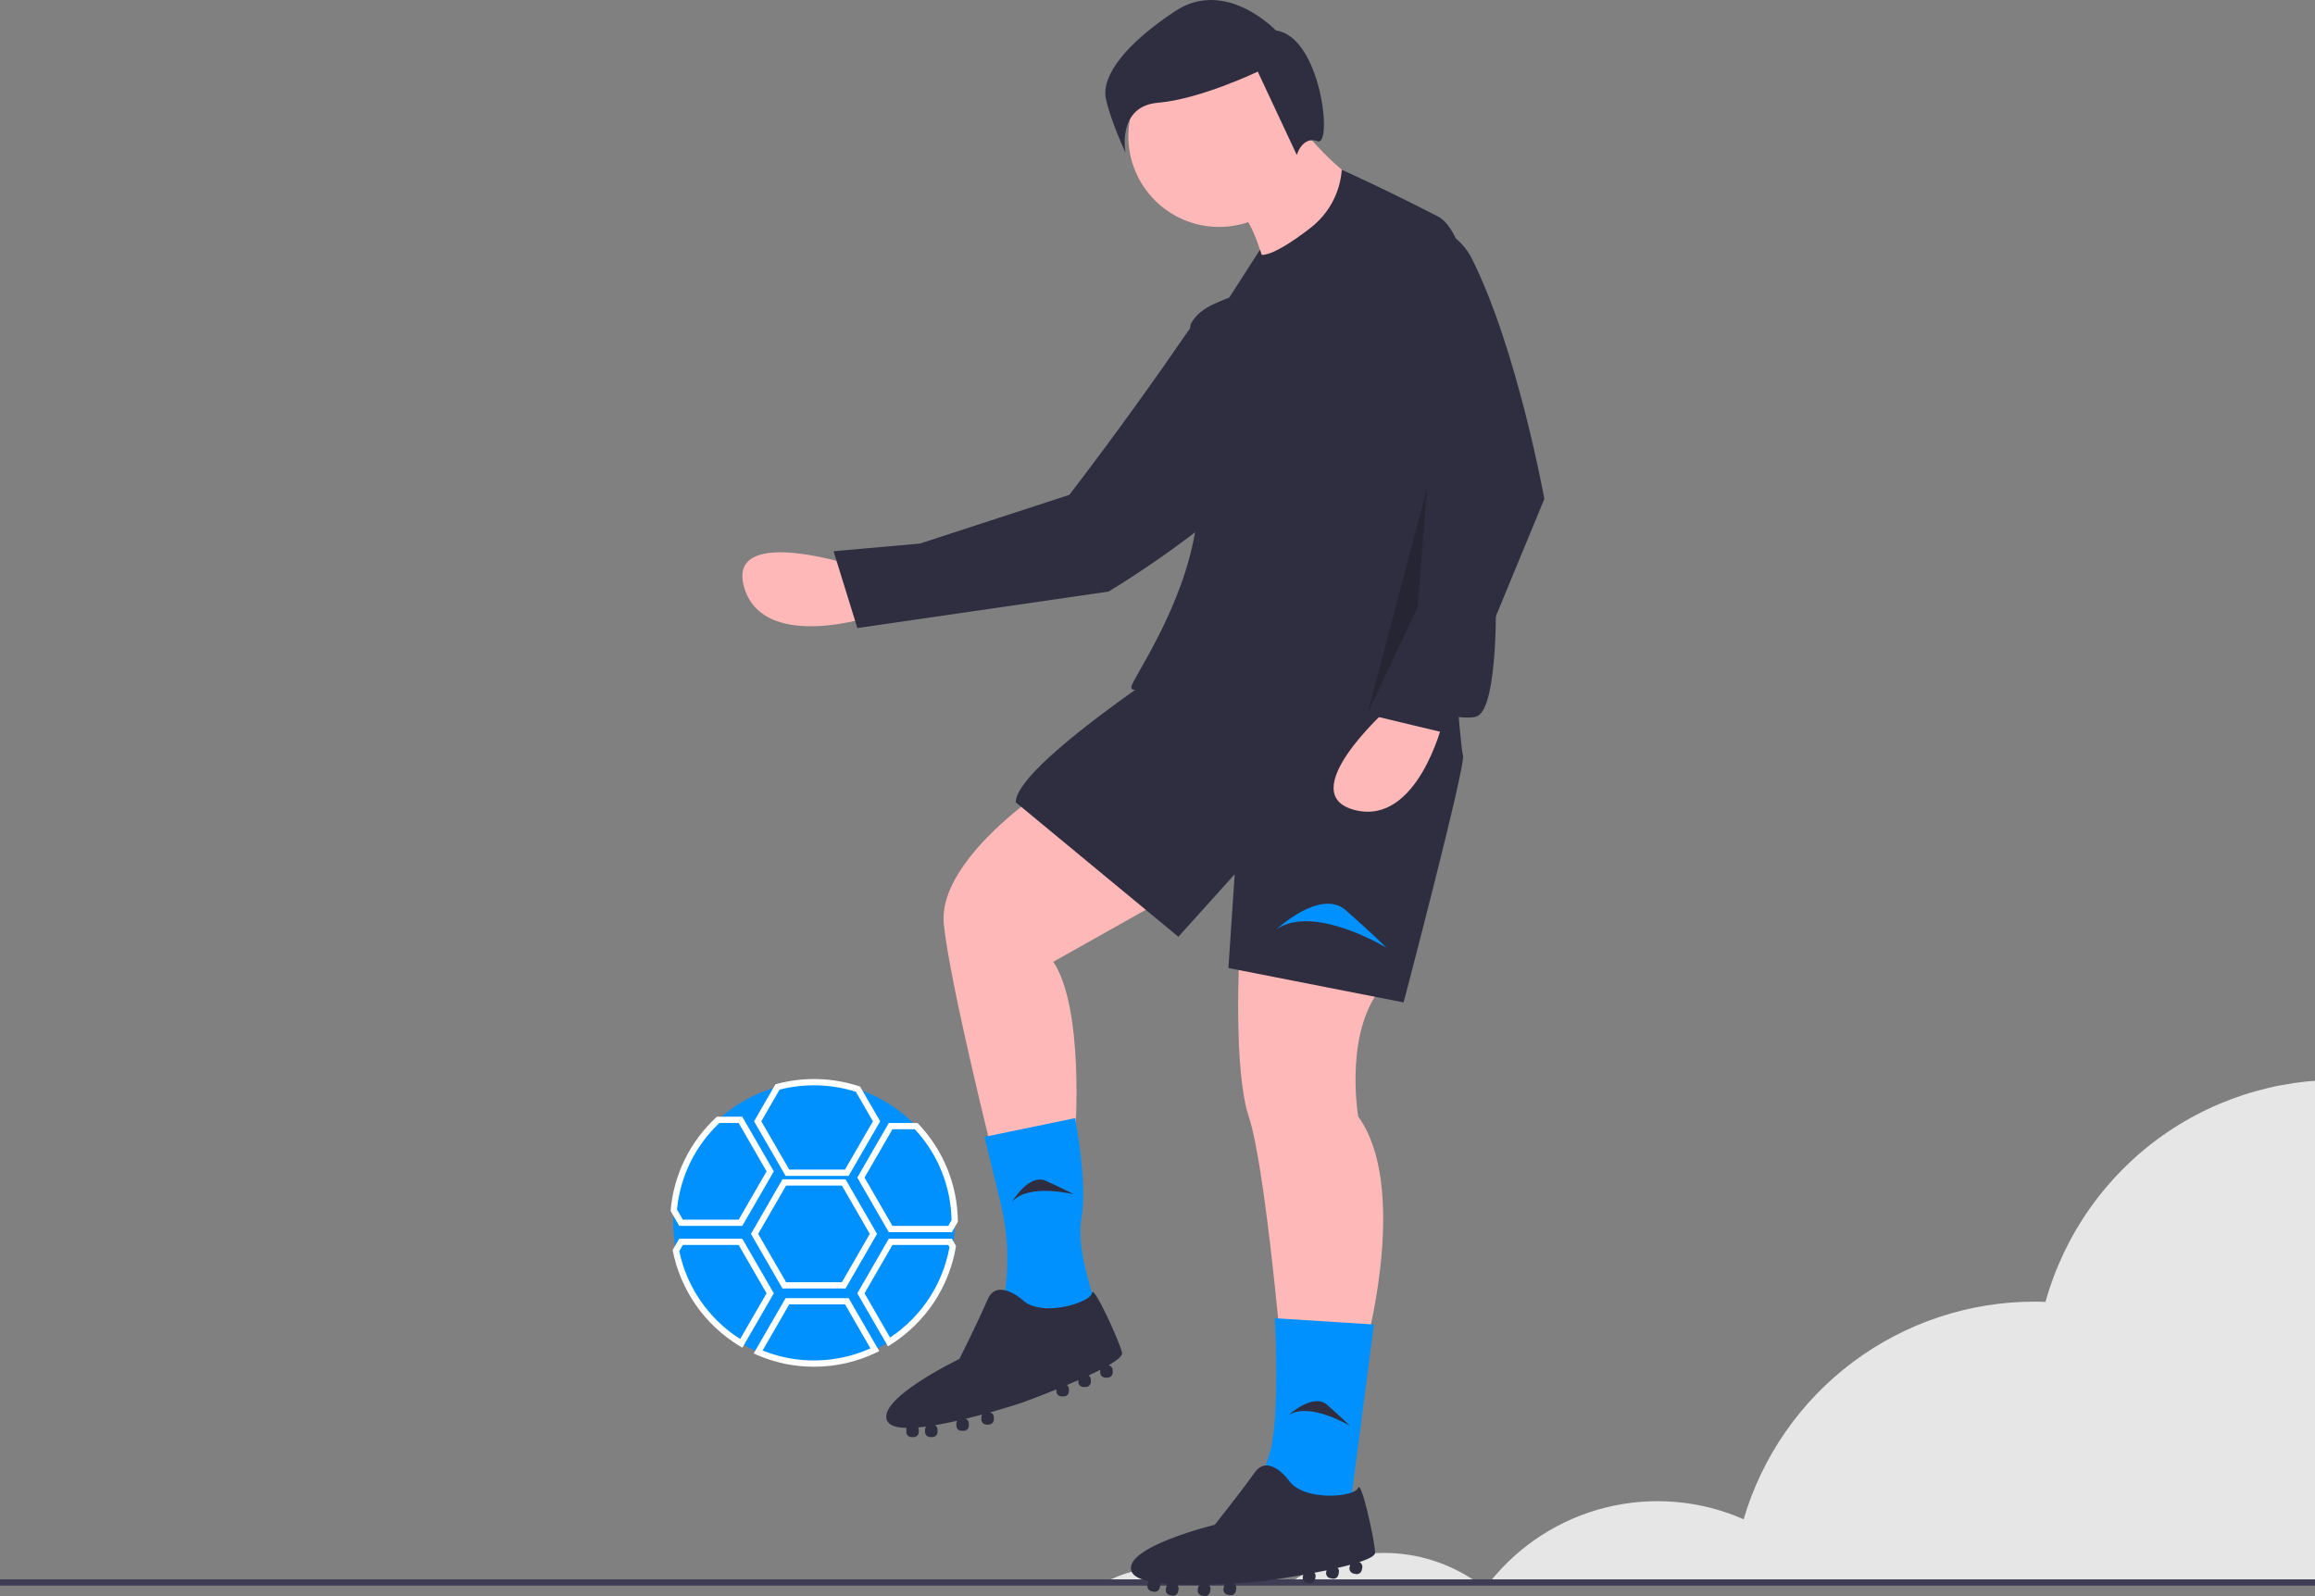 <svg width="58" height="40" viewBox="0 0 58 40" fill="none" xmlns="http://www.w3.org/2000/svg">
<rect x="0" y="0" width="58" height="40" fill="#808080" stroke="none"/>
<path d="M29.116 39.288C28.615 39.287 28.121 39.415 27.683 39.658H30.546C30.109 39.415 29.617 39.287 29.116 39.288Z" fill="#E6E6E6"/>
<path d="M34.673 38.917C33.835 38.916 33.018 39.175 32.333 39.658H37.01C36.326 39.176 35.51 38.917 34.673 38.917Z" fill="#E6E6E6"/>
<path d="M66.148 34.228C65.939 30.434 62.89 27.341 59.1 27.082C57.352 26.959 55.616 27.444 54.185 28.454C52.755 29.465 51.717 30.939 51.248 32.627C51.156 32.624 51.065 32.62 50.972 32.62C49.331 32.62 47.735 33.152 46.421 34.135C45.108 35.118 44.148 36.5 43.685 38.074C42.598 37.596 41.383 37.493 40.231 37.779C39.079 38.066 38.054 38.727 37.317 39.658H61.005C63.916 39.658 66.272 37.248 66.153 34.34C66.152 34.303 66.15 34.265 66.148 34.228Z" fill="#E6E6E6"/>
<path d="M65.532 39.58H-1V39.737H65.532V39.58Z" fill="#3F3D56"/>
<path d="M21.204 14.124C21.204 14.124 18.184 13.184 18.648 14.731C19.112 16.279 21.655 15.497 21.655 15.497L21.204 14.124Z" fill="#FFB8B8"/>
<path d="M32.748 8.316C32.748 8.316 31.201 6.201 29.697 8.396C28.191 10.596 26.79 12.402 26.79 12.402L23.048 13.622L20.884 13.814L21.48 15.739L27.774 14.825C27.774 14.825 34.781 10.663 32.748 8.316Z" fill="#2F2E41"/>
<path d="M25.84 20.028C25.84 20.028 23.489 21.673 23.646 23.162C23.803 24.651 24.822 28.726 24.822 28.726L26.938 28.413C26.938 28.413 27.173 25.278 26.389 24.103L30.151 21.987L25.84 20.028Z" fill="#FFB8B8"/>
<path d="M31.052 23.907C31.052 23.907 30.895 26.806 31.287 27.982C31.678 29.157 32.07 33.546 32.07 33.546H34.264C34.264 33.546 35.283 29.706 34.029 27.982C34.029 27.982 33.638 25.709 34.735 24.612L31.052 23.907Z" fill="#FFB8B8"/>
<path d="M30.542 15.874C30.542 15.874 25.448 19.087 25.448 20.106L29.523 23.476L30.934 21.908L30.777 24.259L35.166 25.121C35.166 25.121 36.733 19.166 36.654 18.93C36.576 18.695 36.341 15.247 36.341 15.247L30.542 15.874Z" fill="#2F2E41"/>
<path d="M26.938 28.021L24.665 28.491L25.069 30.151C25.267 30.968 25.29 31.818 25.135 32.645C25.135 32.645 27.486 33.272 27.486 32.958C27.486 32.645 26.938 31.391 27.094 30.529C27.251 29.667 26.938 28.021 26.938 28.021Z" fill="#0091FF"/>
<path d="M28.113 33.898C28.035 33.585 27.384 32.164 27.357 32.404C27.33 32.644 26.076 33.036 25.605 32.566C25.605 32.566 24.979 32.017 24.744 32.566C24.508 33.115 24.038 34.055 24.038 34.055C24.038 34.055 21.922 35.074 22.236 35.622C22.299 35.733 22.475 35.78 22.715 35.784C22.709 35.799 22.706 35.814 22.706 35.83V35.885C22.706 35.919 22.72 35.952 22.744 35.976C22.768 36.001 22.801 36.014 22.835 36.014H22.89C22.925 36.014 22.957 36.001 22.982 35.976C23.006 35.952 23.019 35.919 23.019 35.885V35.83C23.019 35.81 23.015 35.79 23.005 35.772C23.069 35.767 23.136 35.759 23.204 35.75C23.186 35.773 23.176 35.801 23.176 35.83V35.885C23.176 35.919 23.19 35.952 23.214 35.976C23.238 36.001 23.271 36.014 23.305 36.014H23.361C23.395 36.014 23.428 36.001 23.452 35.976C23.476 35.952 23.49 35.919 23.49 35.885V35.83C23.49 35.807 23.483 35.784 23.472 35.764C23.46 35.745 23.443 35.728 23.423 35.717C23.603 35.687 23.792 35.649 23.979 35.606C23.966 35.627 23.96 35.65 23.96 35.673V35.728C23.96 35.763 23.973 35.795 23.998 35.82C24.022 35.844 24.055 35.857 24.089 35.857H24.144C24.178 35.857 24.211 35.844 24.235 35.82C24.26 35.795 24.273 35.763 24.273 35.728V35.673C24.273 35.648 24.266 35.624 24.252 35.603C24.239 35.582 24.219 35.565 24.197 35.555C24.337 35.521 24.475 35.485 24.606 35.45C24.593 35.47 24.587 35.493 24.587 35.516V35.572C24.587 35.606 24.6 35.639 24.625 35.663C24.649 35.687 24.681 35.701 24.716 35.701H24.771C24.805 35.701 24.838 35.687 24.862 35.663C24.887 35.639 24.9 35.606 24.9 35.572V35.516C24.9 35.489 24.891 35.462 24.875 35.44C24.859 35.418 24.836 35.402 24.809 35.394C25.27 35.264 25.605 35.152 25.605 35.152C25.605 35.152 25.995 35.01 26.468 34.819V34.866C26.468 34.901 26.481 34.933 26.505 34.958C26.529 34.982 26.562 34.995 26.596 34.995H26.652C26.686 34.995 26.719 34.982 26.743 34.958C26.767 34.933 26.781 34.901 26.781 34.866V34.811C26.781 34.791 26.776 34.772 26.768 34.755C26.759 34.737 26.747 34.722 26.731 34.71C26.826 34.67 26.922 34.629 27.016 34.587V34.631C27.016 34.666 27.03 34.698 27.054 34.722C27.078 34.747 27.111 34.76 27.145 34.76H27.201C27.235 34.76 27.268 34.747 27.292 34.722C27.316 34.698 27.33 34.666 27.33 34.631V34.576C27.329 34.555 27.325 34.535 27.315 34.516C27.305 34.498 27.291 34.482 27.274 34.47C27.377 34.422 27.475 34.375 27.566 34.328C27.566 34.332 27.565 34.336 27.565 34.341V34.396C27.565 34.43 27.578 34.463 27.602 34.487C27.627 34.512 27.659 34.525 27.694 34.525H27.749C27.783 34.525 27.816 34.512 27.84 34.487C27.864 34.463 27.878 34.43 27.878 34.396V34.341C27.878 34.311 27.868 34.282 27.849 34.259C27.83 34.236 27.804 34.22 27.775 34.214C27.994 34.087 28.132 33.974 28.113 33.898Z" fill="#2F2E41"/>
<path d="M34.422 33.193L31.939 33.036C31.939 33.036 32.09 35.622 31.789 36.484C31.488 37.346 31.638 37.66 31.638 37.66L33.82 37.817L34.422 33.193Z" fill="#0091FF"/>
<path d="M34.452 38.909C34.441 38.586 34.1 37.06 34.024 37.289C33.947 37.519 32.639 37.641 32.277 37.083C32.277 37.083 31.779 36.416 31.434 36.903C31.09 37.391 30.434 38.212 30.434 38.212C30.434 38.212 28.152 38.767 28.345 39.369C28.383 39.491 28.545 39.573 28.779 39.627C28.771 39.64 28.765 39.655 28.761 39.67L28.75 39.724C28.742 39.758 28.749 39.793 28.767 39.822C28.786 39.85 28.815 39.87 28.849 39.877L28.903 39.889C28.937 39.896 28.971 39.89 29 39.871C29.029 39.852 29.049 39.823 29.056 39.79L29.068 39.736C29.072 39.716 29.071 39.696 29.066 39.676C29.13 39.684 29.196 39.691 29.265 39.696C29.243 39.715 29.227 39.74 29.221 39.768L29.209 39.822C29.202 39.856 29.209 39.891 29.227 39.919C29.246 39.948 29.275 39.968 29.309 39.975L29.363 39.987C29.396 39.994 29.431 39.988 29.46 39.969C29.489 39.95 29.509 39.921 29.516 39.888L29.528 39.834C29.532 39.811 29.531 39.788 29.523 39.766C29.516 39.744 29.503 39.725 29.486 39.71C29.668 39.718 29.86 39.72 30.052 39.717C30.036 39.734 30.025 39.755 30.02 39.778L30.009 39.833C30.001 39.866 30.008 39.901 30.026 39.93C30.045 39.958 30.074 39.978 30.108 39.986L30.162 39.997C30.195 40.004 30.23 39.998 30.259 39.979C30.288 39.961 30.308 39.931 30.315 39.898L30.327 39.844C30.332 39.819 30.33 39.794 30.321 39.771C30.312 39.747 30.296 39.727 30.276 39.712C30.421 39.708 30.563 39.702 30.698 39.695C30.682 39.712 30.671 39.733 30.666 39.756L30.654 39.81C30.647 39.843 30.654 39.878 30.672 39.907C30.691 39.936 30.72 39.956 30.754 39.963L30.808 39.975C30.841 39.982 30.876 39.975 30.905 39.957C30.934 39.938 30.954 39.909 30.961 39.875L30.973 39.821C30.978 39.794 30.975 39.766 30.964 39.741C30.952 39.716 30.933 39.696 30.909 39.682C31.387 39.651 31.738 39.612 31.738 39.612C31.738 39.612 32.149 39.555 32.651 39.466L32.641 39.512C32.634 39.546 32.64 39.581 32.659 39.609C32.677 39.638 32.707 39.658 32.74 39.665L32.794 39.677C32.828 39.684 32.863 39.678 32.891 39.659C32.92 39.64 32.94 39.611 32.947 39.578L32.959 39.523C32.963 39.504 32.963 39.484 32.958 39.465C32.953 39.447 32.944 39.429 32.931 39.414C33.032 39.395 33.134 39.375 33.236 39.354L33.226 39.397C33.219 39.43 33.226 39.465 33.244 39.494C33.263 39.523 33.292 39.543 33.326 39.55L33.38 39.561C33.413 39.569 33.448 39.562 33.477 39.544C33.506 39.525 33.526 39.496 33.533 39.462L33.544 39.408C33.549 39.388 33.548 39.367 33.543 39.346C33.537 39.327 33.527 39.308 33.513 39.293C33.623 39.268 33.729 39.242 33.827 39.215C33.826 39.219 33.824 39.223 33.823 39.227L33.812 39.281C33.805 39.315 33.811 39.35 33.83 39.378C33.848 39.407 33.878 39.427 33.911 39.434L33.965 39.446C33.999 39.453 34.034 39.447 34.062 39.428C34.091 39.409 34.111 39.38 34.118 39.347L34.13 39.292C34.136 39.263 34.132 39.233 34.119 39.206C34.105 39.18 34.083 39.159 34.055 39.147C34.296 39.068 34.455 38.987 34.452 38.909Z" fill="#2F2E41"/>
<path d="M30.542 5.687C31.797 5.687 32.815 4.669 32.815 3.414C32.815 2.159 31.797 1.141 30.542 1.141C29.287 1.141 28.27 2.159 28.27 3.414C28.27 4.669 29.287 5.687 30.542 5.687Z" fill="#FFB8B8"/>
<path d="M32.58 3.179C32.58 3.179 33.834 4.746 34.461 4.668L31.718 6.784C31.718 6.784 31.405 5.452 31.013 5.295C30.621 5.138 32.58 3.179 32.58 3.179Z" fill="#FFB8B8"/>
<path d="M37.477 14.816C37.477 14.816 37.477 6.169 36.026 5.424C34.577 4.68 33.617 4.255 33.617 4.255C33.596 4.538 33.516 4.814 33.381 5.065C33.246 5.316 33.06 5.535 32.835 5.71C32.355 6.081 31.876 6.389 31.608 6.389L31.6 6.353L31.567 6.26L30.777 7.489C30.777 7.489 30.072 7.646 29.836 8.116C29.709 8.37 30.309 10.931 29.954 13.249C29.653 15.216 28.383 16.991 28.347 17.206C28.287 17.571 29.829 16.615 30.524 16.169C30.534 16.18 30.542 16.188 30.542 16.188C30.542 16.188 30.15 16.344 30.933 16.109C31.378 15.976 31.997 15.969 32.452 15.987C32.451 16.123 32.454 16.232 32.462 16.305C32.54 17.089 36.458 18.186 37.007 17.951C37.555 17.716 37.477 14.816 37.477 14.816Z" fill="#2F2E41"/>
<path d="M34.734 17.794C34.734 17.794 32.383 19.91 33.951 20.302C35.518 20.694 36.145 18.108 36.145 18.108L34.734 17.794Z" fill="#FFB8B8"/>
<path d="M31.992 23.28C31.992 23.28 33.089 22.261 33.716 22.81C34.343 23.358 34.735 23.75 34.735 23.75C34.735 23.75 32.933 22.653 31.992 23.28Z" fill="#0091FF"/>
<path d="M32.277 35.469C32.277 35.469 32.896 34.895 33.249 35.205C33.602 35.514 33.823 35.734 33.823 35.734C33.823 35.734 32.807 35.116 32.277 35.469Z" fill="#2F2E41"/>
<path d="M25.35 30.128C25.35 30.128 25.774 29.399 26.202 29.592C26.63 29.785 26.906 29.932 26.906 29.932C26.906 29.932 25.754 29.636 25.35 30.128Z" fill="#2F2E41"/>
<path d="M36.885 6.499C36.108 4.938 33.745 5.789 34.129 7.491C34.135 7.516 34.141 7.542 34.147 7.567C34.552 9.178 35.213 10.713 36.106 12.113L35.244 15.953L34.303 17.912L36.263 18.382L38.692 12.504C38.692 12.504 38.022 8.784 36.885 6.499Z" fill="#2F2E41"/>
<path opacity="0.2" d="M35.754 12.23L34.265 17.873L35.519 15.208L35.754 12.23Z" fill="black"/>
<path d="M31.969 0.765C31.969 0.765 30.713 -0.558 29.449 0.275C28.184 1.108 27.584 1.917 27.708 2.481C27.832 3.044 28.199 3.828 28.199 3.828C28.199 3.828 27.971 2.66 29.018 2.574C30.065 2.488 31.512 1.795 31.512 1.795L32.49 3.884C32.49 3.884 32.629 3.4 33.012 3.539C33.395 3.678 33.098 0.92 31.969 0.765Z" fill="#2F2E41"/>
<path d="M23.92 30.646C23.92 30.845 23.904 31.043 23.871 31.239V31.239C23.781 31.766 23.572 32.265 23.261 32.7C22.95 33.134 22.544 33.492 22.074 33.747C21.605 34.001 21.083 34.146 20.549 34.169C20.016 34.193 19.484 34.095 18.993 33.883H18.992C18.847 33.82 18.707 33.748 18.572 33.666C18.153 33.413 17.791 33.076 17.509 32.676C17.228 32.276 17.032 31.822 16.935 31.342C16.89 31.113 16.867 30.88 16.867 30.646C16.867 30.54 16.872 30.434 16.881 30.33V30.329C16.963 29.429 17.386 28.595 18.065 27.998C18.743 27.401 19.625 27.088 20.528 27.122C21.431 27.157 22.286 27.537 22.917 28.183C23.548 28.83 23.907 29.694 23.919 30.598V30.598C23.92 30.615 23.92 30.63 23.92 30.646Z" fill="#0091FF"/>
<path d="M21.262 29.468H19.682L18.893 28.101L19.428 27.172L19.459 27.164C20.138 26.983 20.854 27.003 21.521 27.221L21.549 27.231L22.052 28.101L21.262 29.468ZM19.773 29.311H21.171L21.87 28.101L21.443 27.361C20.824 27.165 20.161 27.146 19.531 27.307L19.074 28.101L19.773 29.311Z" fill="white"/>
<path d="M21.184 32.29H19.604L18.814 30.922L19.604 29.554H21.184L21.973 30.922L21.184 32.29ZM19.695 32.133H21.093L21.792 30.922L21.093 29.711H19.695L18.995 30.922L19.695 32.133Z" fill="white"/>
<path d="M20.394 34.251C19.901 34.252 19.414 34.151 18.962 33.954L18.882 33.919L19.683 32.532H21.262L22.029 33.86L21.953 33.897C21.467 34.131 20.934 34.252 20.394 34.251ZM19.106 33.845C19.537 34.018 19.998 34.103 20.463 34.093C20.927 34.084 21.385 33.981 21.808 33.791L21.172 32.688H19.773L19.106 33.845Z" fill="white"/>
<path d="M23.848 30.879H22.268L21.479 29.511L22.268 28.143H22.987L23.011 28.168C23.634 28.824 23.987 29.691 23.998 30.596V30.619L23.848 30.879ZM22.359 30.722H23.757L23.84 30.578C23.825 29.731 23.497 28.919 22.92 28.3H22.359L21.66 29.511L22.359 30.722Z" fill="white"/>
<path d="M22.247 33.74L21.479 32.411L22.268 31.043H23.848L23.949 31.218L23.948 31.253C23.862 31.752 23.673 32.227 23.392 32.648C23.11 33.069 22.744 33.426 22.315 33.697L22.247 33.74ZM21.66 32.411L22.3 33.52C22.688 33.262 23.02 32.928 23.276 32.539C23.532 32.149 23.706 31.712 23.789 31.253L23.757 31.2H22.359L21.66 32.411Z" fill="white"/>
<path d="M18.599 33.774L18.531 33.733C18.103 33.474 17.733 33.129 17.445 32.721C17.158 32.312 16.958 31.848 16.858 31.358L16.852 31.328L17.018 31.043H18.597L19.387 32.411L18.599 33.774ZM17.018 31.355C17.113 31.805 17.297 32.232 17.559 32.61C17.821 32.988 18.156 33.31 18.544 33.556L19.206 32.411L18.507 31.2H17.108L17.018 31.355Z" fill="white"/>
<path d="M18.597 30.722H17.018L16.803 30.351V30.329C16.88 29.441 17.285 28.614 17.938 28.007L17.961 27.986H18.597L19.387 29.355L18.597 30.722ZM17.108 30.565H18.507L19.206 29.355L18.507 28.143H18.023C17.418 28.714 17.041 29.484 16.961 30.312L17.108 30.565Z" fill="white"/>
</svg>
